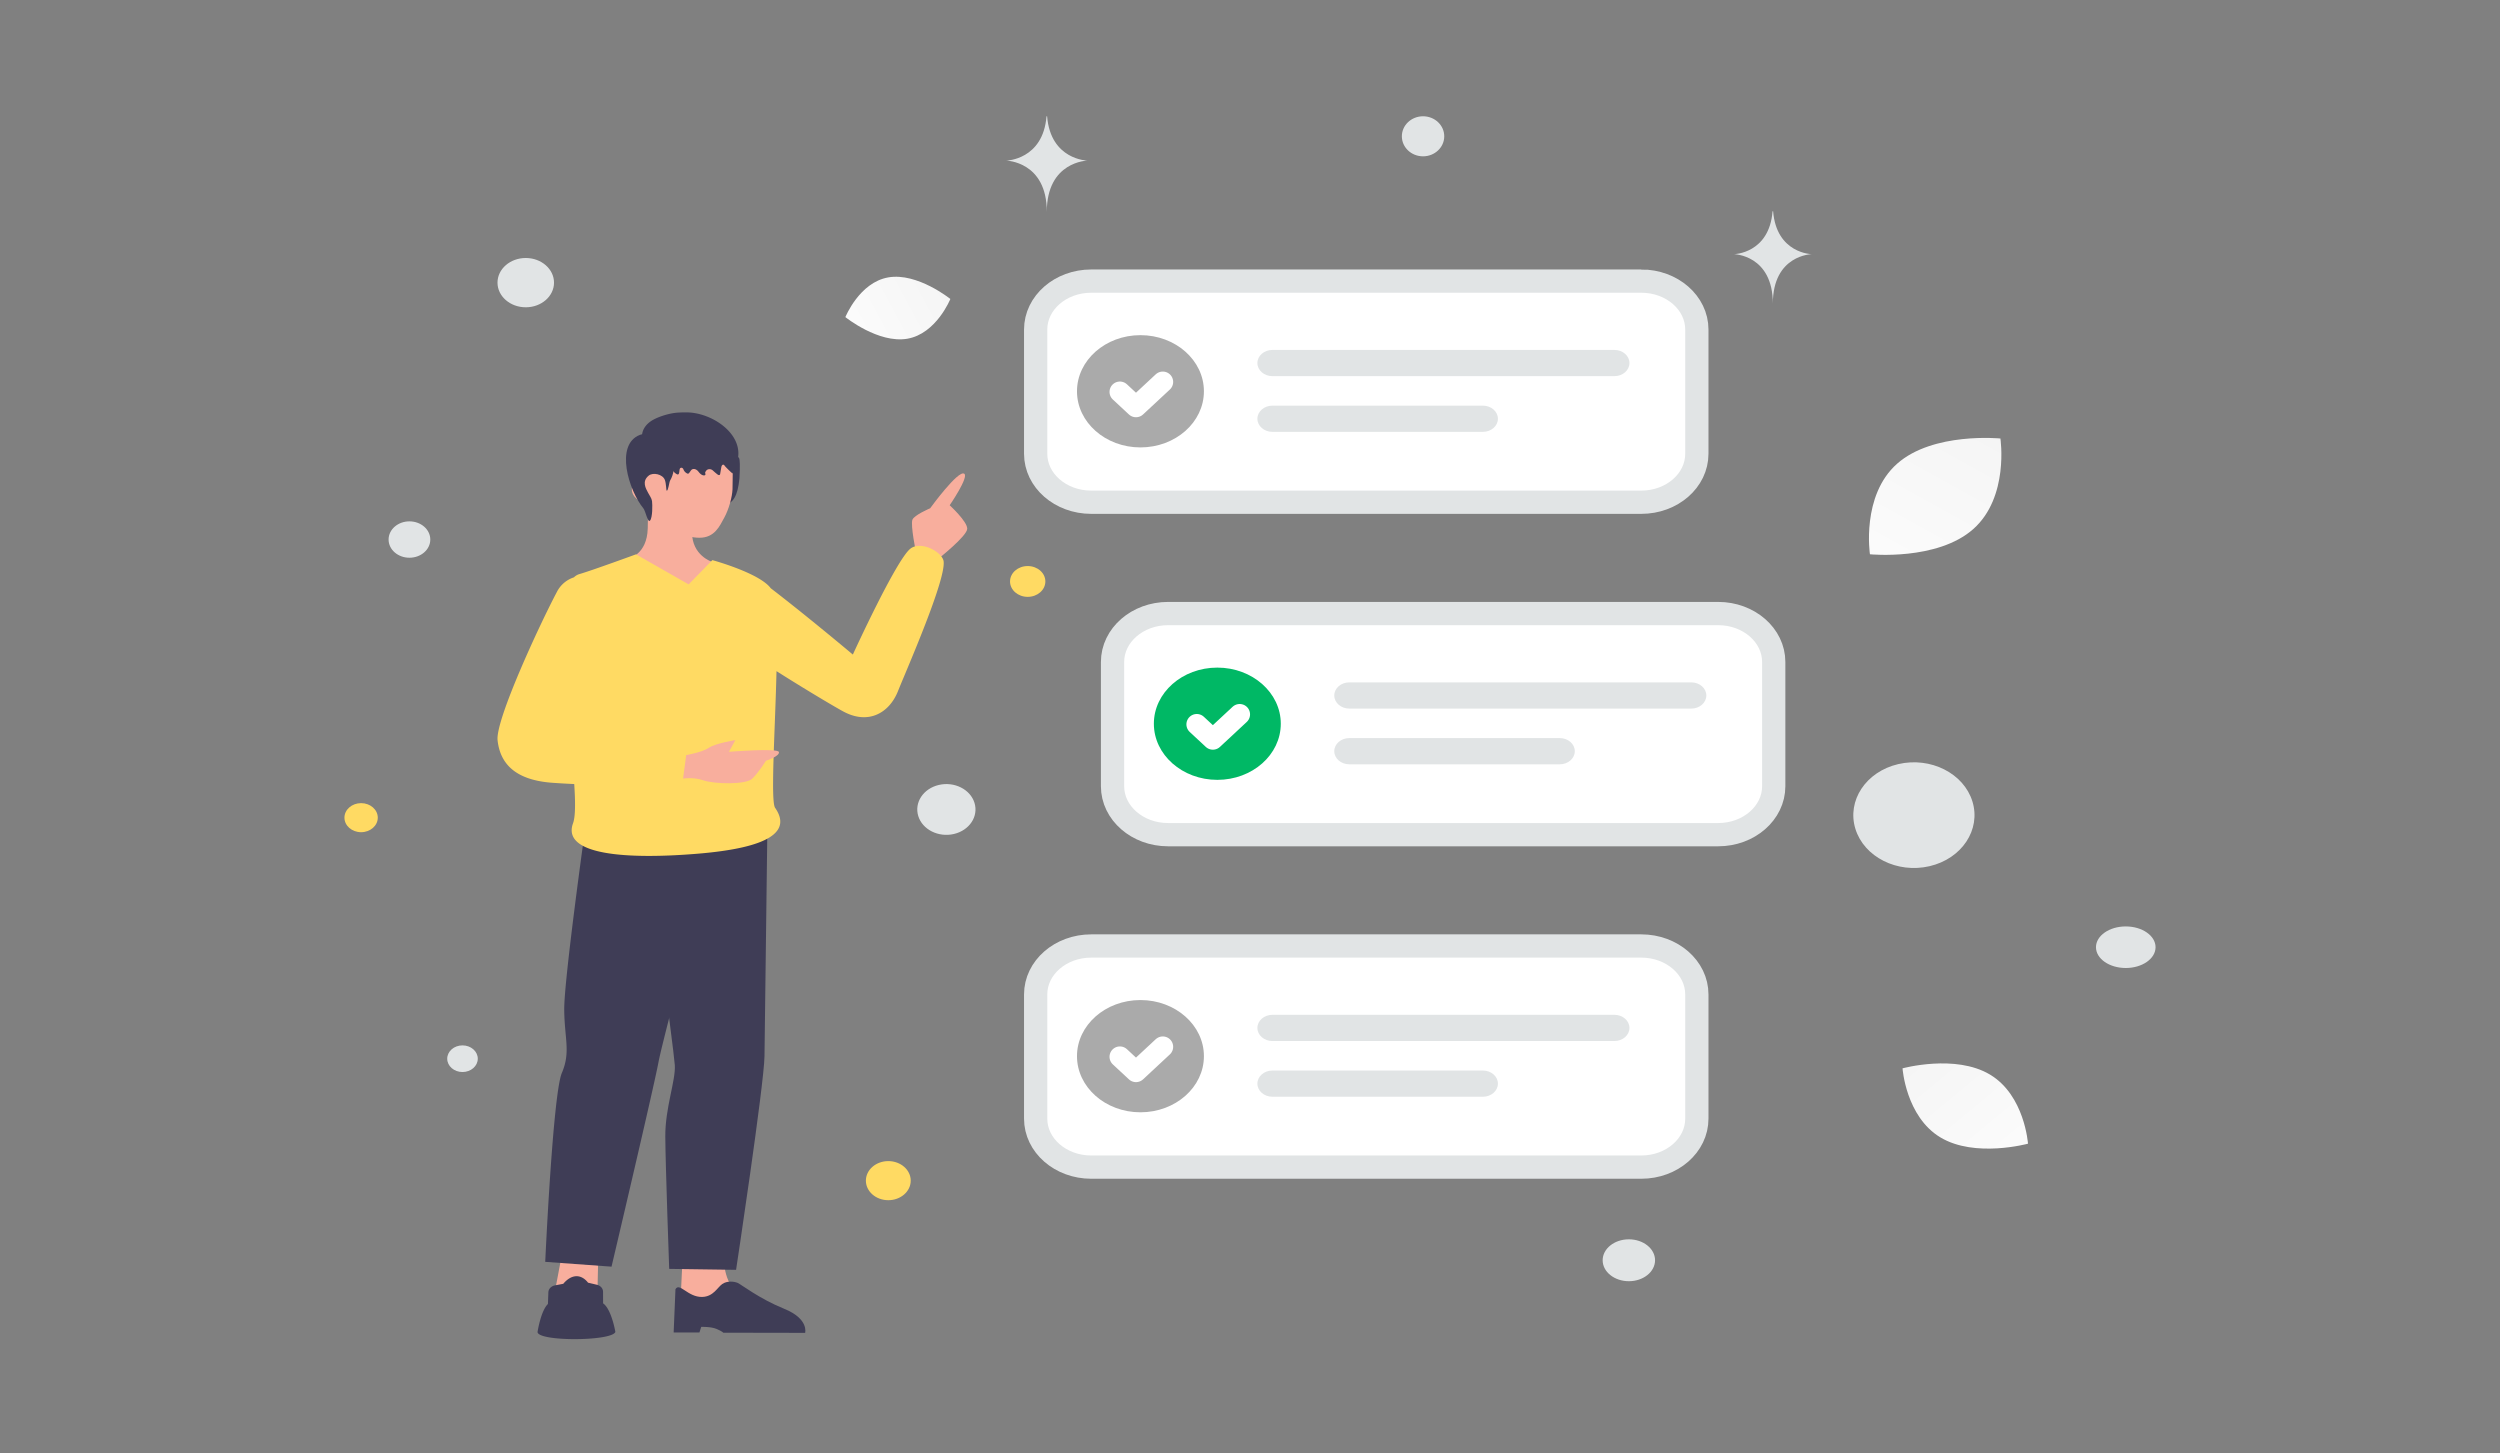 <svg width="430" height="250" fill="none" xmlns="http://www.w3.org/2000/svg"><rect width="100%" height="100%" fill="#808080" stroke="none"/><path d="M282.303 48.35h-94.614c-5.277 0-9.555 3.73-9.555 8.333V78.05c0 4.603 4.278 8.334 9.555 8.334h94.614c5.277 0 9.555-3.731 9.555-8.334V56.683c0-4.602-4.278-8.333-9.555-8.333z" fill="#fff" stroke="#E1E4E5" stroke-width="4"/><path d="M277.681 60.188h-58.823c-1.428 0-2.586 1.01-2.586 2.255 0 1.245 1.158 2.255 2.586 2.255h58.823c1.428 0 2.585-1.01 2.585-2.255 0-1.245-1.157-2.255-2.585-2.255zM255.056 69.771h-36.198c-1.428 0-2.586 1.01-2.586 2.255 0 1.246 1.158 2.255 2.586 2.255h36.198c1.429 0 2.586-1.01 2.586-2.255 0-1.245-1.157-2.255-2.586-2.255z" fill="#E1E4E5"/><path fill-rule="evenodd" clip-rule="evenodd" d="M196.157 76.955c-6.028 0-10.915-4.323-10.915-9.654 0-5.331 4.887-9.654 10.915-9.654s10.916 4.323 10.916 9.654c0 5.331-4.888 9.654-10.916 9.654z" fill="#AAA"/><path d="M200.001 65.692l-4.611 4.29-2.769-2.573" stroke="#fff" stroke-width="3.568" stroke-linecap="round" stroke-linejoin="round"/><path d="M295.526 105.53h-94.613c-5.278 0-9.556 3.731-9.556 8.333v21.367c0 4.603 4.278 8.334 9.556 8.334h94.613c5.277 0 9.556-3.731 9.556-8.334v-21.367c0-4.602-4.279-8.333-9.556-8.333z" fill="#fff" stroke="#E1E4E5" stroke-width="4"/><path d="M290.904 117.368h-58.823c-1.428 0-2.586 1.01-2.586 2.255 0 1.245 1.158 2.255 2.586 2.255h58.823c1.428 0 2.586-1.01 2.586-2.255 0-1.245-1.158-2.255-2.586-2.255zM268.28 126.951h-36.199c-1.428 0-2.586 1.01-2.586 2.255 0 1.246 1.158 2.255 2.586 2.255h36.199c1.428 0 2.586-1.009 2.586-2.255 0-1.245-1.158-2.255-2.586-2.255z" fill="#E1E4E5"/><path fill-rule="evenodd" clip-rule="evenodd" d="M209.38 134.135c-6.028 0-10.915-4.323-10.915-9.654 0-5.331 4.887-9.653 10.915-9.653s10.916 4.322 10.916 9.653-4.888 9.654-10.916 9.654z" fill="#00B865"/><path d="M213.224 122.872l-4.611 4.291-2.768-2.574" stroke="#fff" stroke-width="3.568" stroke-linecap="round" stroke-linejoin="round"/><path d="M282.303 162.71h-94.614c-5.277 0-9.555 3.731-9.555 8.333v21.367c0 4.603 4.278 8.334 9.555 8.334h94.614c5.277 0 9.555-3.731 9.555-8.334v-21.367c0-4.602-4.278-8.333-9.555-8.333z" fill="#fff" stroke="#E1E4E5" stroke-width="4"/><path d="M277.681 174.548h-58.823c-1.428 0-2.586 1.01-2.586 2.255 0 1.245 1.158 2.255 2.586 2.255h58.823c1.428 0 2.585-1.01 2.585-2.255 0-1.245-1.157-2.255-2.585-2.255zM255.056 184.131h-36.198c-1.428 0-2.586 1.01-2.586 2.255 0 1.246 1.158 2.255 2.586 2.255h36.198c1.429 0 2.586-1.009 2.586-2.255 0-1.245-1.157-2.255-2.586-2.255z" fill="#E1E4E5"/><path fill-rule="evenodd" clip-rule="evenodd" d="M196.157 191.315c-6.028 0-10.915-4.323-10.915-9.654 0-5.331 4.887-9.653 10.915-9.653s10.916 4.322 10.916 9.653-4.888 9.654-10.916 9.654z" fill="#AAA"/><path d="M200.001 180.052l-4.611 4.291-2.769-2.574" stroke="#fff" stroke-width="3.568" stroke-linecap="round" stroke-linejoin="round"/><path d="M122.066 84.124c-.278.97.091 1.979.699 2.826.43.598 1.032-.063 1.909-.168 1.356-.166 2.215-1.418 2.508-4.468.136-2.228.072-3.34-.07-3.534-.507-.697-1.81-.93-2.837-.862" fill="#3F3D56"/><path fill-rule="evenodd" clip-rule="evenodd" d="M124.528 216.701s-.082 4.581 3.16 6.208c3.242 1.627 8.265 4.651 8.265 4.651l-19.108.561.545-11.461 7.138.041z" fill="#F8AE9D"/><path fill-rule="evenodd" clip-rule="evenodd" d="M116.179 221.749l-.311 7.431h4.438l.304-.957s1.671-.06 2.637.354c1.02.437 1.157.649 1.157.649l14.078.026s.694-2.402-3.597-4.139c-4.291-1.738-7.416-4.204-8.009-4.456-.598-.254-1.804-.398-2.654.199-.849.597-1.521 2.168-3.445 2.217-2.478.063-3.901-2.581-4.598-1.324zm-5.487-79.808s5.215 38.591 5.377 41.274c.162 2.682-1.675 7.312-1.639 12.33.036 5.018.671 22.703.671 22.703l11.504.164s4.835-31.959 4.887-36.752c.051-4.792.495-39.257.495-39.257l-21.295-.462z" fill="#3F3D56"/><path fill-rule="evenodd" clip-rule="evenodd" d="M96.622 215.896L94.38 227.77l8.265-.037.261-12.023-6.284.186z" fill="#F8AE9D"/><path fill-rule="evenodd" clip-rule="evenodd" d="M95.448 221.085c-.311.06-.592.208-.796.422a1.16 1.16 0 00-.332.759l-.076 2.022c-1.179 1.142-1.73 4.461-1.781 4.78a.211.211 0 00-.003.052c.137 1.62 12.315 1.594 13.34.06a.243.243 0 00.028-.185c-.114-.611-.786-3.92-2.094-4.814l-.009-2.001a1.156 1.156 0 00-.297-.758 1.46 1.46 0 00-.764-.444l-1.518-.356c-1.208-1.541-2.855-1.487-4.266.192l-1.431.271zm5.232-78.78s-3.684 26.329-3.633 31.371c.05 5.042 1.133 7.257-.409 10.874-1.542 3.617-2.858 32.487-2.858 32.487l11.404.828s7.285-30.892 8.077-35.176c.793-4.283 10.583-40.748 10.583-40.748l-23.164.364z" fill="#3F3D56"/><path fill-rule="evenodd" clip-rule="evenodd" d="M157.542 94.965s-.953-4.627-.61-5.564c.292-.81 3.056-1.978 3.056-1.978s4.807-6.622 5.859-5.948c.856.547-2.503 5.43-2.503 5.43s3.063 2.802 3.02 4.055c-.043 1.253-4.999 5.175-4.999 5.175l-3.823-1.17zm-49.407 1.087s3.166-.648 3.276-5.172c.11-4.524.033-6.068.033-6.068l7.506-.11s.075 5.042.076 6.865c.003 3.97 3.385 5.043 3.385 5.043s-.282 4.342-6.6 4.652c-4.934.242-7.676-5.21-7.676-5.21z" fill="#F8AE9D"/><path fill-rule="evenodd" clip-rule="evenodd" d="M110.755 82.525c-3.112-.105-2.604 3.867.627 3.861 0 0 3.473 6.09 8.926 6.106 2.627.008 3.484-2.032 4.272-3.465.787-1.432 1.365-3.575 1.413-4.886.051-1.399.058-5.994.058-5.994l-15.418-.006.122 4.384z" fill="#F8AE9D"/><path fill-rule="evenodd" clip-rule="evenodd" d="M122.528 96.341s8.086 2.202 10.035 4.831c6.276 4.809 14.127 11.413 14.127 11.413s7.477-16.365 9.921-18.23c1.672-1.278 5.005.301 5.626 1.923.797 2.084-4.324 14.306-6.742 20.078a166.328 166.328 0 00-1.039 2.509c-1.475 3.731-5.063 5.871-9.43 3.499-1.76-.956-6.998-4.088-11.467-6.928-.07 2.983-.188 6.127-.3 9.113-.271 7.254-.508 13.575.061 14.396 2.818 4.072-.929 6.867-13.337 7.893-12.408 1.027-23.416.186-21.418-5.247.416-1.132.41-3.569.204-6.734-1.216-.057-2.43-.127-3.645-.21-5.178-.356-9.007-2.296-9.542-7.336-.374-3.529 7.336-20.097 10.227-25.544a5.022 5.022 0 012.906-2.464c.276-.268.586-.457.935-.557 2.124-.611 9.738-3.4 9.738-3.4l9.057 5.167 4.083-4.172zM97.93 125.505l-.021.046.025.003-.004-.049z" fill="#FFDA63"/><path fill-rule="evenodd" clip-rule="evenodd" d="M118.026 129.878s2.763-.485 3.894-1.258c1.13-.775 4.554-1.322 4.554-1.322l-1.096 2.012s8.392-.687 8.591.035c.199.722-2.229 1.507-2.229 1.507s-1.196 1.95-2.355 3.08c-1.096 1.069-6.543.942-8.453.274-1.65-.576-3.444-.288-3.444-.288l.538-4.04z" fill="#F8AE9D"/><path d="M111.601 78.328c.454.52 1.255.634 1.916.736.887.138 1.326.426 1.787 1.196.292.493.583 1.032 1.106 1.3.425.218.412-.335.475-.762a.806.806 0 01.027-.118c.101-.341.516-.284.637.052.111.305.347.563.648.707.049.024.101.044.153.035.071-.009.127-.067.172-.12.096-.11.191-.249.29-.396.325-.488.944-.316 1.307.15.228.29.498.59.869.657.12.023.271.005.326-.097.07-.126-.04-.253-.021-.381.015-.12.073-.173.138-.276.251-.396.834-.41 1.189-.08.247.229.505.45.773.66.114.089.279.177.393.089.061-.048.076-.127.089-.203.064-.372.126-.745.191-1.117.036-.208.162-.48.377-.428.105.026.166.123.224.211.071.112 1.333 1.381 1.357 1.284.197-.72.6-1.377.796-2.099 1.271-4.64-4.37-8.373-8.678-8.393-.958-.006-1.834.007-2.764.204-.992.211-2.039.546-2.939 1.018-1.262.66-2.217 1.859-1.971 3.29" fill="#3F3D56"/><path d="M115.104 76.828c.608.606.769 1.459.825 2.264.084 1.215-.03 2.477-.667 3.555-.182.307-.315 1.826-.595 1.742-.09-.026-.075-1.204-.31-1.839-.363-.984-2.037-1.36-2.791-.737-1.203.989-.497 2.19-.098 2.938.238.451.616.957.682 1.435.081.611.104 2.838-.348 3.358-.378.435-.781-1.669-1.123-2.083-2.534-3.088-4.965-10.95-.638-12.656.659-.26 2.69-.393 3.306-.063" fill="#3F3D56"/><path d="M156.068 58.26c-4.985.86-10.663-3.718-10.663-3.718s2.408-5.974 7.394-6.832c4.985-.862 10.661 3.714 10.661 3.714s-2.408 5.974-7.392 6.835z" fill="url(#paint0_linear)"/><path d="M333.756 195.636c5.957 3.578 15.059 1.077 15.059 1.077s-.564-8.303-6.525-11.878c-5.957-3.578-15.054-1.08-15.054-1.08s.563 8.302 6.52 11.881z" fill="url(#paint1_linear)"/><path d="M339.408 90.995c-6.194 5.498-17.778 4.34-17.778 4.34s-1.533-10.075 4.667-15.57c6.195-5.498 17.773-4.342 17.773-4.342s1.532 10.074-4.662 15.572z" fill="url(#paint2_linear)"/><path d="M152.789 199.709c-2.13 0-3.857 1.506-3.857 3.363 0 1.858 1.727 3.363 3.857 3.363 2.129 0 3.856-1.505 3.856-3.363 0-1.857-1.727-3.363-3.856-3.363zM62.111 143.139c-1.583 0-2.867-1.12-2.867-2.5 0-1.381 1.284-2.5 2.867-2.5s2.867 1.119 2.867 2.5c0 1.38-1.284 2.5-2.867 2.5zM176.764 102.66c-1.678 0-3.038-1.186-3.038-2.65 0-1.463 1.36-2.65 3.038-2.65 1.678 0 3.038 1.187 3.038 2.65 0 1.464-1.36 2.65-3.038 2.65z" fill="#FFDA63"/><path d="M280.163 220.368c-2.489 0-4.506-1.613-4.506-3.603 0-1.989 2.017-3.602 4.506-3.602 2.489 0 4.506 1.613 4.506 3.602 0 1.99-2.017 3.603-4.506 3.603zM79.55 184.389c-1.451 0-2.628-1.026-2.628-2.292 0-1.266 1.177-2.292 2.628-2.292s2.628 1.026 2.628 2.292c0 1.266-1.177 2.292-2.628 2.292zM70.423 95.93c-1.98 0-3.587-1.401-3.587-3.129 0-1.727 1.606-3.128 3.587-3.128 1.98 0 3.587 1.4 3.587 3.128 0 1.728-1.606 3.128-3.587 3.128zM244.764 26.888c-2.013 0-3.645-1.542-3.645-3.444S242.751 20 244.764 20s3.646 1.542 3.646 3.444-1.633 3.444-3.646 3.444zM167.614 138.097c.716 2.33-.869 4.724-3.54 5.348-2.671.625-5.417-.758-6.133-3.087-.715-2.33.87-4.724 3.541-5.348 2.671-.624 5.417.758 6.132 3.087zM90.43 52.853c-2.684 0-4.86-1.898-4.86-4.239s2.176-4.239 4.86-4.239c2.685 0 4.861 1.898 4.861 4.24 0 2.34-2.176 4.238-4.86 4.238zM365.631 166.496c-2.83 0-5.124-1.6-5.124-3.575 0-1.974 2.294-3.575 5.124-3.575 2.83 0 5.125 1.601 5.125 3.575 0 1.975-2.295 3.575-5.125 3.575zM339.258 137.853c1.49 4.848-1.809 9.831-7.369 11.13-5.559 1.299-11.273-1.578-12.762-6.426-1.49-4.848 1.809-9.831 7.368-11.13 5.559-1.299 11.273 1.578 12.763 6.426zM304.881 36.337h.097c.575 7.27 6.636 7.381 6.636 7.381s-6.683.117-6.683 8.516c0-8.4-6.684-8.516-6.684-8.516s6.059-.112 6.634-7.38zM180.001 20h.102c.601 7.512 6.938 7.627 6.938 7.627s-6.988.12-6.988 8.8c0-8.68-6.987-8.8-6.987-8.8s6.334-.115 6.935-7.627z" fill="#E1E4E5"/><defs><linearGradient id="paint0_linear" x1="137.185" y1="59.989" x2="177.899" y2="38.122" gradientUnits="userSpaceOnUse"><stop stop-color="#fff"/><stop offset="1" stop-color="#EEE"/></linearGradient><linearGradient id="paint1_linear" x1="356.962" y1="207.377" x2="316.736" y2="158.739" gradientUnits="userSpaceOnUse"><stop stop-color="#fff"/><stop offset="1" stop-color="#EEE"/></linearGradient><linearGradient id="paint2_linear" x1="314.693" y1="109.776" x2="351.287" y2="43.999" gradientUnits="userSpaceOnUse"><stop stop-color="#fff"/><stop offset="1" stop-color="#EEE"/></linearGradient></defs></svg>